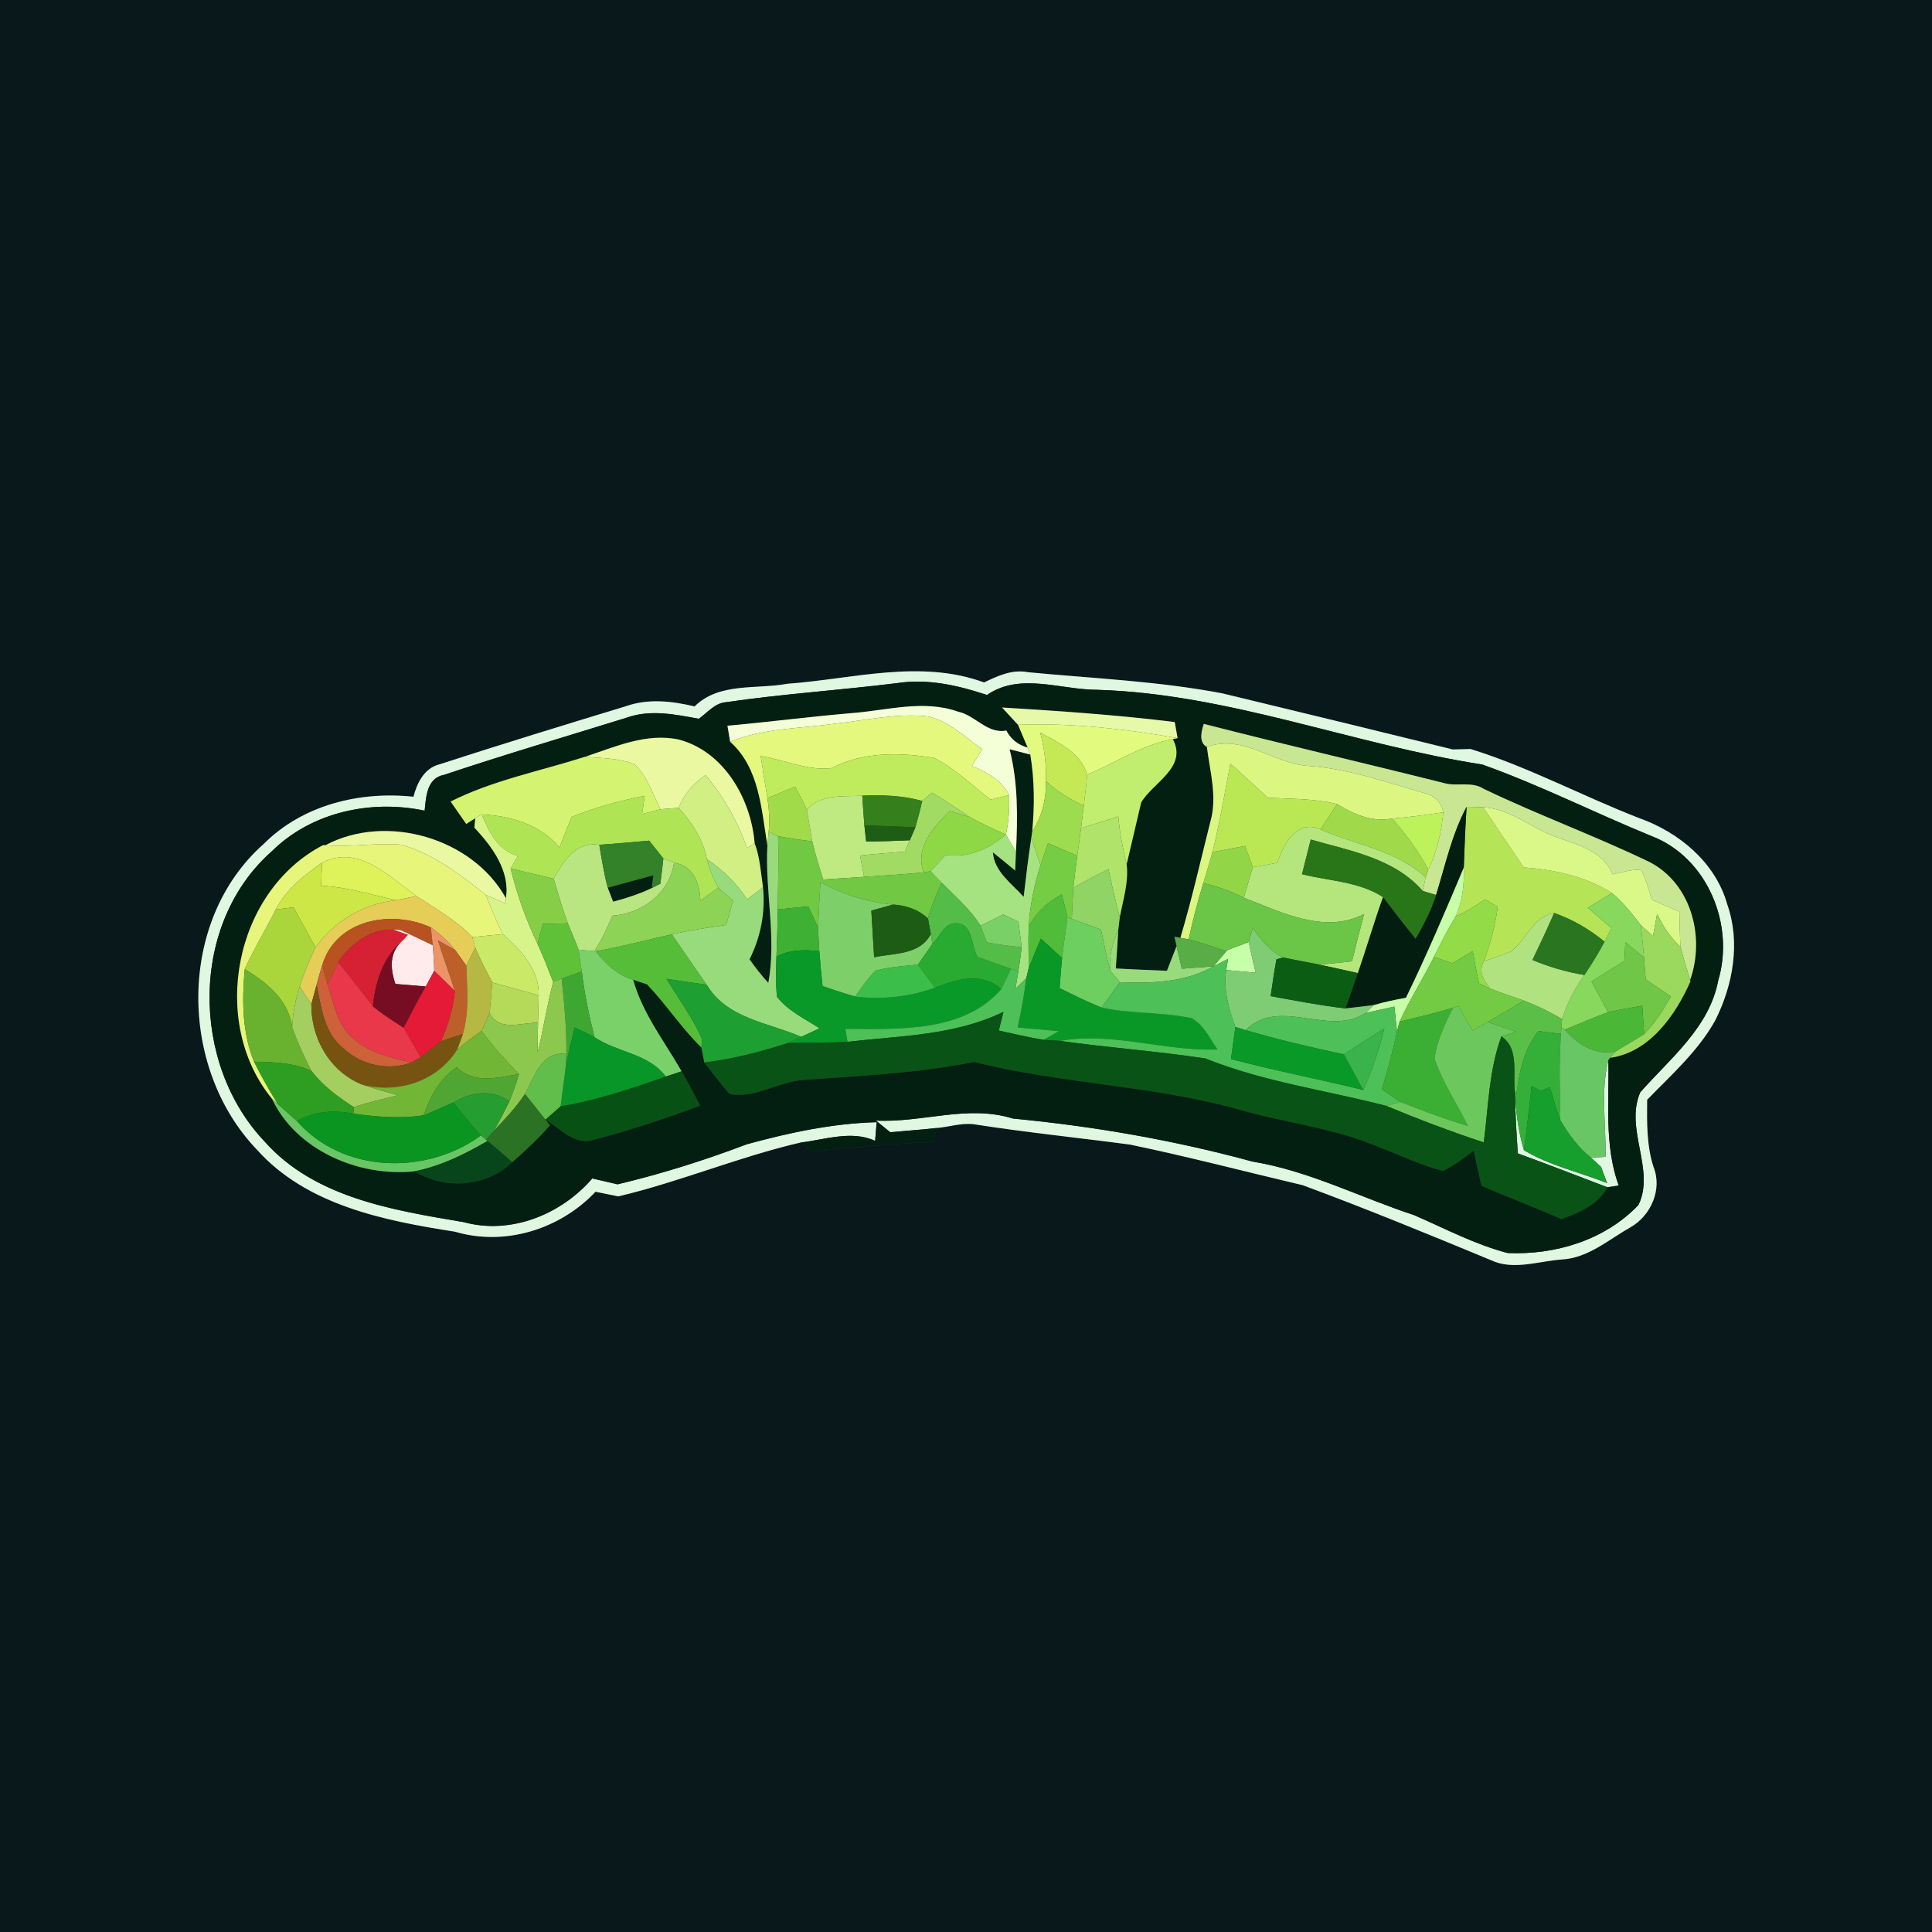 <?xml version="1.0" encoding="UTF-8" ?>
<!DOCTYPE svg PUBLIC "-//W3C//DTD SVG 1.1//EN" "http://www.w3.org/Graphics/SVG/1.1/DTD/svg11.dtd">
<svg width="250pt" height="250pt" viewBox="0 0 250 250" version="1.1" xmlns="http://www.w3.org/2000/svg">
<rect x="0" y="0" width="250" height="250" fill="#333333" stroke="none"/>
<g id="#09181bff">
<path fill="#09181b" opacity="1.00" d=" M 0.00 0.00 L 250.00 0.00 L 250.00 250.00 L 0.00 250.00 L 0.00 0.00 M 101.88 88.48 C 97.85 89.23 93.06 88.27 89.88 91.41 C 86.96 90.72 83.90 90.36 81.01 91.38 C 72.94 93.83 64.87 96.31 56.85 98.91 C 54.89 99.42 53.97 101.30 53.50 103.10 C 46.54 102.35 39.15 104.16 34.11 109.22 C 22.92 119.13 23.08 138.15 33.22 148.74 C 39.67 155.97 49.74 157.96 58.87 159.38 C 65.33 161.30 72.49 159.07 77.06 154.21 C 77.80 154.36 79.27 154.66 80.01 154.81 C 87.98 152.93 95.58 149.70 103.56 147.85 C 103.94 148.14 104.71 148.73 105.10 149.02 C 110.31 148.53 115.52 148.00 120.76 147.76 C 120.87 147.31 121.11 146.41 121.22 145.96 C 122.78 145.83 124.32 145.31 125.90 145.46 C 132.65 146.52 139.45 147.21 146.23 148.11 C 153.71 149.66 161.12 151.61 168.56 153.36 C 176.75 156.39 184.81 159.70 192.87 163.04 C 195.78 164.44 199.01 163.20 202.04 162.98 C 205.47 162.82 208.13 160.42 210.98 158.81 C 213.61 157.33 215.13 153.92 213.97 151.03 C 213.06 148.21 213.11 145.24 213.14 142.31 C 216.28 139.07 219.75 136.01 221.96 132.02 C 224.26 127.44 225.24 121.95 223.50 117.01 C 221.98 111.60 217.28 107.71 212.13 105.87 C 204.79 103.03 197.80 99.25 190.28 96.92 C 189.71 96.93 188.57 96.96 187.99 96.98 C 178.08 94.54 168.15 92.13 158.22 89.73 C 149.89 88.13 141.40 87.79 132.98 86.98 C 130.97 86.59 129.10 87.46 127.34 88.31 C 119.08 85.27 110.32 87.87 101.88 88.48 Z" />
</g>
<g id="#e0f8e2ff">
<path fill="#e0f8e2" opacity="1.00" d=" M 101.88 88.48 C 110.32 87.87 119.08 85.27 127.34 88.31 C 129.10 87.46 130.97 86.59 132.98 86.98 C 141.40 87.79 149.89 88.13 158.22 89.73 C 168.15 92.13 178.08 94.54 187.99 96.98 C 188.57 96.96 189.71 96.93 190.28 96.92 C 197.80 99.25 204.79 103.03 212.13 105.87 C 217.28 107.71 221.98 111.60 223.50 117.01 C 225.24 121.95 224.26 127.44 221.96 132.02 C 219.75 136.01 216.28 139.07 213.14 142.31 C 213.11 145.24 213.06 148.21 213.97 151.03 C 215.13 153.92 213.61 157.33 210.98 158.81 C 208.13 160.42 205.47 162.82 202.04 162.98 C 199.01 163.20 195.78 164.44 192.87 163.04 C 184.81 159.70 176.75 156.39 168.56 153.36 C 161.12 151.61 153.71 149.66 146.23 148.11 C 139.45 147.21 132.65 146.52 125.90 145.46 C 124.32 145.31 122.78 145.83 121.22 145.96 C 119.22 146.19 117.20 146.32 115.20 146.51 C 114.58 146.00 113.96 145.50 113.34 145.00 C 119.31 145.32 125.19 142.90 131.07 144.74 C 141.56 145.74 151.92 147.54 162.09 150.31 C 169.39 151.51 175.99 154.94 182.97 157.23 C 186.96 158.96 190.85 161.03 195.08 162.14 C 201.26 162.42 207.70 160.46 212.02 155.92 C 214.22 151.34 210.19 146.08 212.25 141.34 C 216.13 136.94 221.19 132.97 222.34 126.86 C 224.50 119.65 220.92 110.95 213.71 108.19 C 206.37 105.19 199.27 101.59 191.81 98.93 C 175.07 96.34 159.04 89.77 141.97 89.26 C 137.22 89.26 131.99 86.98 127.72 89.93 C 123.97 88.68 120.01 87.78 116.05 88.40 C 108.70 89.31 101.30 89.79 93.98 90.86 C 92.50 90.96 91.54 92.22 90.43 93.01 C 87.37 92.45 84.18 91.78 81.15 92.85 C 73.26 95.30 65.32 97.64 57.48 100.26 C 55.23 100.67 55.13 103.09 54.95 104.90 C 48.01 103.43 40.31 105.08 35.18 110.15 C 24.53 119.53 24.65 137.60 34.23 147.70 C 40.69 154.99 50.88 156.60 59.99 158.14 C 66.08 159.81 72.62 157.16 76.64 152.49 C 77.46 152.68 79.10 153.06 79.92 153.25 C 85.59 151.90 91.18 150.14 96.63 148.07 C 102.13 146.56 107.71 145.37 113.44 145.21 C 113.39 145.81 113.29 147.03 113.24 147.63 C 110.24 146.22 106.70 147.48 103.56 147.85 C 95.58 149.70 87.98 152.93 80.01 154.81 C 79.27 154.66 77.80 154.36 77.06 154.21 C 72.49 159.07 65.33 161.30 58.87 159.38 C 49.74 157.96 39.67 155.97 33.22 148.74 C 23.08 138.15 22.92 119.13 34.11 109.22 C 39.15 104.16 46.54 102.35 53.50 103.10 C 53.97 101.30 54.89 99.42 56.85 98.91 C 64.87 96.31 72.94 93.83 81.01 91.38 C 83.90 90.36 86.96 90.72 89.88 91.41 C 93.06 88.27 97.85 89.23 101.88 88.48 Z" />
<path fill="#e0f8e2" opacity="1.00" d=" M 207.76 149.70 C 207.84 145.53 207.09 141.27 208.12 137.17 C 208.24 142.60 207.57 148.19 209.46 153.41 C 209.10 153.46 208.37 153.57 208.00 153.63 C 204.14 152.17 200.29 150.66 196.41 149.25 C 196.23 146.66 196.07 144.06 196.05 141.46 L 196.11 142.45 C 196.24 144.61 196.58 146.76 197.20 148.84 C 200.52 150.83 204.38 151.67 207.96 153.09 L 207.18 151.00 C 206.85 150.69 206.19 150.09 205.86 149.79 C 206.34 149.77 207.29 149.72 207.76 149.70 Z" />
</g>
<g id="#031f11ff">
<path fill="#031f11" opacity="1.00" d=" M 93.98 90.86 C 101.30 89.79 108.70 89.31 116.05 88.40 C 120.01 87.78 123.97 88.68 127.72 89.93 C 131.99 86.98 137.22 89.26 141.97 89.26 C 159.04 89.77 175.07 96.34 191.81 98.93 C 199.27 101.59 206.37 105.19 213.71 108.19 C 220.92 110.95 224.50 119.65 222.34 126.86 C 221.19 132.97 216.13 136.94 212.25 141.34 C 210.19 146.08 214.22 151.34 212.02 155.92 C 207.70 160.46 201.26 162.42 195.08 162.14 C 190.85 161.03 186.96 158.96 182.97 157.23 C 175.99 154.94 169.39 151.51 162.09 150.31 C 151.92 147.54 141.56 145.74 131.07 144.74 C 125.19 142.90 119.31 145.32 113.34 145.00 C 113.96 145.50 114.58 146.00 115.20 146.51 C 117.20 146.32 119.22 146.19 121.22 145.96 C 121.11 146.41 120.87 147.31 120.76 147.76 C 115.52 148.00 110.31 148.53 105.10 149.02 C 104.71 148.73 103.94 148.14 103.56 147.85 C 106.70 147.48 110.24 146.22 113.24 147.63 C 113.29 147.03 113.39 145.81 113.44 145.21 C 107.71 145.37 102.13 146.56 96.63 148.07 C 91.18 150.14 85.59 151.90 79.92 153.25 C 79.10 153.06 77.46 152.68 76.64 152.49 C 72.62 157.16 66.08 159.81 59.99 158.14 C 50.88 156.60 40.69 154.99 34.23 147.70 C 24.65 137.60 24.53 119.53 35.18 110.15 C 40.31 105.08 48.01 103.43 54.95 104.90 C 55.13 103.09 55.23 100.67 57.48 100.26 C 65.32 97.64 73.26 95.30 81.15 92.85 C 84.18 91.78 87.37 92.45 90.43 93.01 C 91.54 92.22 92.50 90.96 93.98 90.86 M 110.17 92.28 C 104.82 92.73 99.48 93.43 94.13 93.91 C 94.22 94.43 94.39 95.47 94.48 95.99 C 98.28 99.36 98.52 104.74 99.30 109.41 C 98.97 115.33 100.51 121.27 99.42 127.19 C 98.54 126.22 97.73 125.20 96.99 124.13 C 98.44 121.24 99.06 118.04 98.73 114.81 C 98.45 112.90 98.34 110.93 97.65 109.11 C 97.18 103.39 93.72 97.29 87.89 95.71 C 83.67 94.78 79.62 96.63 75.70 97.93 C 69.90 99.78 63.75 100.97 58.31 103.72 C 58.82 104.45 59.83 105.90 60.33 106.62 L 61.50 105.88 C 61.47 106.18 61.41 106.79 61.38 107.10 C 63.66 109.50 66.04 112.74 65.46 116.22 C 61.15 108.43 49.98 105.18 42.11 109.37 L 41.81 109.36 C 30.30 115.32 27.07 132.25 35.18 142.16 C 38.32 148.87 46.45 152.32 53.62 151.57 C 57.55 153.97 62.93 153.65 66.28 150.39 C 68.00 148.89 69.67 147.34 71.16 145.62 L 70.58 144.89 C 72.46 145.97 74.27 148.18 76.66 147.53 C 81.37 146.32 86.01 144.77 90.58 143.08 C 89.83 141.57 89.04 140.09 88.20 138.63 C 85.98 134.74 83.16 131.17 81.93 126.78 C 82.38 126.93 83.28 127.23 83.73 127.38 C 86.21 129.99 88.18 133.03 90.76 135.55 C 90.85 136.03 91.04 137.00 91.13 137.49 C 92.24 138.84 93.24 140.29 94.44 141.57 C 97.74 142.18 100.74 139.94 104.00 139.74 C 111.37 139.20 118.79 138.88 126.05 137.41 C 137.31 140.26 149.08 140.43 160.29 143.56 C 166.29 145.31 172.61 145.94 178.39 148.42 C 181.16 149.46 183.85 150.80 186.73 151.51 C 188.17 150.85 189.41 149.82 190.70 148.91 C 191.03 150.42 191.36 151.93 191.69 153.43 C 195.12 154.93 198.63 156.24 202.05 157.75 C 204.35 156.90 206.76 155.93 208.00 153.63 C 208.37 153.57 209.10 153.46 209.46 153.41 C 207.57 148.19 208.24 142.60 208.12 137.17 L 208.34 136.88 C 213.45 136.19 216.81 131.37 218.75 126.98 L 218.70 126.81 C 220.66 121.30 218.88 114.38 213.48 111.56 C 206.43 108.16 199.06 105.47 192.00 102.08 C 190.41 101.05 188.53 101.82 186.82 101.32 C 176.48 98.72 166.10 96.32 155.77 93.67 C 155.23 95.21 155.36 96.21 156.17 96.66 C 156.57 99.87 157.55 103.16 156.61 106.37 C 155.35 111.37 154.22 116.41 152.74 121.35 L 151.97 121.21 C 152.04 121.52 152.18 122.12 152.25 122.42 C 151.94 123.22 151.31 124.82 151.00 125.62 C 148.79 125.54 146.59 125.43 144.38 125.32 C 144.51 123.64 144.61 121.97 144.71 120.29 C 144.76 119.89 144.85 119.08 144.90 118.68 C 145.33 116.43 146.07 114.14 145.79 111.83 C 146.43 109.16 147.04 106.49 147.67 103.83 C 149.25 101.20 153.67 99.30 151.77 95.65 L 152.38 95.51 L 152.01 93.43 C 144.59 92.52 137.11 92.00 129.66 91.55 C 130.18 92.11 131.21 93.23 131.73 93.79 C 132.05 94.53 132.67 96.00 132.98 96.74 C 131.73 96.39 130.81 95.66 130.22 94.53 C 127.77 95.01 126.22 92.57 123.98 92.09 C 119.48 90.49 114.75 91.94 110.17 92.28 Z" />
<path fill="#031f11" opacity="1.00" d=" M 130.64 96.95 C 131.53 97.18 132.43 97.41 133.32 97.64 C 133.87 100.92 133.88 104.27 133.57 107.57 C 133.54 107.77 133.49 108.16 133.46 108.36 C 133.06 110.91 132.76 113.48 132.46 116.05 C 130.92 114.32 128.66 112.81 128.48 110.29 C 129.45 111.06 130.40 111.86 131.36 112.65 L 131.47 110.23 C 131.69 105.79 131.75 101.29 130.64 96.95 Z" />
<path fill="#031f11" opacity="1.00" d=" M 78.64 114.87 C 80.60 114.33 82.57 113.79 84.54 113.27 L 84.35 114.91 C 82.75 115.68 81.05 116.22 79.34 116.68 C 79.17 116.23 78.81 115.32 78.64 114.87 Z" />
</g>
<g id="#f4ffd8ff">
<path fill="#f4ffd8" opacity="1.00" d=" M 110.17 92.28 C 114.75 91.94 119.48 90.49 123.98 92.09 C 126.22 92.57 127.77 95.01 130.22 94.53 C 130.81 95.66 131.73 96.39 132.98 96.74 C 133.07 96.96 133.24 97.42 133.32 97.64 C 132.43 97.41 131.53 97.18 130.64 96.95 C 131.75 101.29 131.69 105.79 131.47 110.23 C 131.02 109.49 130.58 108.74 130.16 107.99 C 130.53 106.32 130.63 104.60 130.59 102.89 C 129.58 100.96 127.72 99.89 125.77 99.14 C 126.14 98.36 126.72 97.71 127.09 96.93 C 124.88 95.37 122.82 93.34 120.11 92.71 C 116.06 92.24 112.05 93.22 108.04 93.64 C 103.50 94.30 98.78 94.20 94.48 95.99 C 94.39 95.47 94.22 94.43 94.13 93.91 C 99.48 93.43 104.82 92.73 110.17 92.28 Z" />
</g>
<g id="#e6f9a9ff">
<path fill="#e6f9a9" opacity="1.00" d=" M 129.66 91.55 C 137.11 92.00 144.59 92.52 152.01 93.43 L 152.38 95.51 C 145.57 94.33 138.66 93.52 131.73 93.79 C 131.21 93.23 130.18 92.11 129.66 91.55 Z" />
</g>
<g id="#e4f87dff">
<path fill="#e4f87d" opacity="1.00" d=" M 108.04 93.64 C 112.05 93.22 116.06 92.24 120.11 92.71 C 122.82 93.34 124.88 95.37 127.09 96.93 C 126.72 97.71 126.14 98.36 125.77 99.14 C 127.72 99.89 129.58 100.96 130.59 102.89 C 129.99 103.03 128.79 103.32 128.18 103.47 C 125.78 101.64 123.60 99.45 120.88 98.08 C 116.44 97.34 111.68 97.27 107.59 99.40 C 104.51 99.76 101.47 98.31 98.44 97.83 C 98.70 99.64 99.00 101.45 99.31 103.27 C 99.53 104.71 99.60 106.17 99.47 107.62 C 99.43 108.07 99.34 108.96 99.30 109.41 C 98.52 104.74 98.28 99.36 94.48 95.99 C 98.78 94.20 103.50 94.30 108.04 93.64 Z" />
</g>
<g id="#e2fb7fff">
<path fill="#e2fb7f" opacity="1.00" d=" M 131.73 93.79 C 138.66 93.52 145.57 94.33 152.38 95.51 L 151.77 95.65 C 147.76 96.35 144.38 98.73 140.68 100.23 C 139.81 97.33 136.99 96.14 134.60 94.78 C 135.13 96.83 135.43 98.94 135.33 101.06 C 135.41 103.38 134.85 105.63 133.57 107.57 C 133.88 104.27 133.87 100.92 133.32 97.64 C 133.24 97.42 133.07 96.96 132.98 96.74 C 132.67 96.00 132.05 94.53 131.73 93.79 Z" />
</g>
<g id="#c9e792ff">
<path fill="#c9e792" opacity="1.00" d=" M 155.77 93.67 C 166.10 96.32 176.48 98.72 186.82 101.32 C 188.53 101.82 190.41 101.05 192.00 102.08 C 199.06 105.47 206.43 108.16 213.48 111.56 C 218.88 114.38 220.66 121.30 218.70 126.81 C 218.26 125.37 217.83 123.94 217.45 122.50 C 217.37 120.98 217.34 119.47 217.31 117.96 C 216.11 117.46 214.93 116.94 213.74 116.43 C 213.35 115.13 213.00 113.80 212.37 112.59 C 211.11 112.44 209.88 112.90 208.67 113.14 C 207.03 109.30 202.61 109.18 199.37 107.44 C 196.98 106.21 194.69 104.62 191.92 104.45 C 191.39 104.44 190.32 104.42 189.78 104.40 C 187.87 107.98 187.02 111.97 185.83 115.81 C 185.40 115.68 184.53 115.42 184.10 115.29 C 184.19 114.85 184.39 113.97 184.48 113.53 L 184.83 112.52 C 185.94 110.19 186.53 107.67 186.76 105.11 C 186.53 103.85 185.62 102.91 184.37 102.65 C 179.43 101.23 174.51 99.47 169.34 99.11 C 164.78 98.86 160.86 94.92 156.17 96.66 C 155.36 96.21 155.23 95.21 155.77 93.67 Z" />
</g>
<g id="#c4e954ff">
<path fill="#c4e954" opacity="1.00" d=" M 134.60 94.78 C 136.99 96.14 139.81 97.33 140.68 100.23 C 140.57 101.58 140.40 102.92 140.24 104.27 C 138.46 103.42 136.77 102.41 135.33 101.06 C 135.43 98.94 135.13 96.83 134.60 94.78 Z" />
</g>
<g id="#eaf8a1ff">
<path fill="#eaf8a1" opacity="1.00" d=" M 75.70 97.93 C 79.62 96.63 83.67 94.78 87.89 95.71 C 93.72 97.29 97.18 103.39 97.65 109.11 C 97.40 109.26 96.91 109.58 96.66 109.73 C 95.46 106.28 93.64 103.10 91.30 100.31 C 89.72 101.34 88.51 102.76 87.82 104.54 C 87.03 104.60 86.25 104.64 85.46 104.72 C 84.45 102.75 83.77 100.48 82.13 98.92 C 80.11 98.07 77.85 98.13 75.70 97.93 Z" />
<path fill="#eaf8a1" opacity="1.00" d=" M 42.11 109.37 C 49.98 105.18 61.15 108.43 65.46 116.22 L 65.42 116.93 C 64.78 116.65 63.49 116.08 62.85 115.80 C 59.56 113.14 56.05 110.50 51.94 109.30 C 48.66 109.03 45.38 109.66 42.11 109.37 Z" />
</g>
<g id="#c2ee6fff">
<path fill="#c2ee6f" opacity="1.00" d=" M 140.68 100.23 C 144.38 98.73 147.76 96.35 151.77 95.65 C 153.67 99.30 149.25 101.20 147.67 103.83 C 147.04 106.49 146.43 109.16 145.79 111.83 C 145.28 109.79 144.90 107.73 144.70 105.64 C 143.10 106.17 141.50 106.67 139.89 107.15 C 139.98 106.43 140.15 104.99 140.24 104.27 C 140.40 102.92 140.57 101.58 140.68 100.23 Z" />
</g>
<g id="#dbf782ff">
<path fill="#dbf782" opacity="1.00" d=" M 156.17 96.66 C 160.86 94.92 164.78 98.86 169.34 99.11 C 174.51 99.47 179.43 101.23 184.37 102.65 C 185.62 102.91 186.53 103.85 186.76 105.11 C 184.56 105.44 182.36 105.75 180.14 105.91 C 177.52 106.43 175.19 105.36 173.02 104.05 C 170.10 103.32 167.06 103.39 164.07 103.23 C 162.46 101.75 160.85 100.27 159.22 98.81 C 158.46 102.63 157.84 106.48 156.89 110.26 C 156.52 111.60 156.11 112.93 155.71 114.27 C 154.97 116.67 154.34 119.10 153.81 121.56 C 153.54 121.51 153.01 121.40 152.74 121.35 C 154.22 116.41 155.35 111.37 156.61 106.37 C 157.55 103.16 156.57 99.87 156.17 96.66 Z" />
</g>
<g id="#d4f471ff">
<path fill="#d4f471" opacity="1.00" d=" M 58.31 103.72 C 63.75 100.97 69.90 99.78 75.70 97.93 C 77.85 98.13 80.11 98.07 82.13 98.92 C 83.77 100.48 84.45 102.75 85.46 104.72 C 84.87 104.88 83.68 105.19 83.09 105.34 C 83.18 104.75 83.35 103.57 83.43 102.98 C 80.19 103.59 77.02 104.49 73.96 105.71 C 73.44 107.03 72.91 108.34 72.39 109.66 C 69.91 106.69 66.06 105.56 62.33 105.39 L 62.29 105.39 C 62.10 105.51 61.70 105.76 61.50 105.88 L 60.33 106.62 C 59.83 105.90 58.82 104.45 58.31 103.72 Z" />
</g>
<g id="#bfec5dff">
<path fill="#bfec5d" opacity="1.00" d=" M 98.44 97.83 C 101.47 98.31 104.51 99.76 107.59 99.40 C 111.68 97.27 116.44 97.34 120.88 98.08 C 123.60 99.45 125.78 101.64 128.18 103.47 C 128.79 103.32 129.99 103.03 130.59 102.89 C 130.63 104.60 130.53 106.32 130.16 107.99 C 128.58 107.31 127.04 106.56 125.52 105.75 C 123.91 104.65 122.28 103.57 120.61 102.57 C 120.18 102.92 119.76 103.28 119.34 103.64 C 116.81 102.94 114.18 102.84 111.58 102.96 C 109.12 103.11 106.22 102.70 104.41 104.77 C 103.94 103.76 103.40 102.78 102.88 101.80 C 101.69 102.28 100.50 102.77 99.31 103.27 C 99.00 101.45 98.70 99.64 98.44 97.83 Z" />
</g>
<g id="#bae855ff">
<path fill="#bae855" opacity="1.00" d=" M 159.22 98.81 C 160.85 100.27 162.46 101.75 164.07 103.23 C 167.06 103.39 170.10 103.32 173.02 104.05 C 172.31 105.15 171.59 106.24 170.87 107.34 C 167.84 105.93 166.07 109.24 165.27 111.65 C 164.22 111.84 163.17 112.03 162.12 112.22 C 161.87 111.53 161.36 110.15 161.11 109.47 C 159.70 109.72 158.29 109.99 156.89 110.26 C 157.84 106.48 158.46 102.63 159.22 98.81 Z" />
</g>
<g id="#d2ef84ff">
<path fill="#d2ef84" opacity="1.00" d=" M 87.82 104.54 C 88.51 102.76 89.72 101.34 91.30 100.31 C 93.64 103.10 95.46 106.28 96.66 109.73 C 96.91 109.58 97.40 109.26 97.65 109.11 C 98.34 110.93 98.45 112.90 98.73 114.81 C 98.05 115.33 97.37 115.86 96.68 116.38 C 95.32 114.29 93.52 112.55 91.46 111.16 C 90.99 108.60 89.54 106.44 87.82 104.54 Z" />
</g>
<g id="#9ddc4eff">
<path fill="#9ddc4e" opacity="1.00" d=" M 135.33 101.06 C 136.77 102.41 138.46 103.42 140.24 104.27 C 140.15 104.99 139.98 106.43 139.89 107.15 C 139.72 108.35 139.56 109.55 139.40 110.75 C 138.13 110.19 136.87 109.66 135.61 109.12 C 135.37 109.83 134.88 111.25 134.64 111.96 C 134.23 110.76 133.83 109.56 133.46 108.36 C 133.49 108.16 133.54 107.77 133.57 107.57 C 134.85 105.63 135.41 103.38 135.33 101.06 Z" />
</g>
<g id="#a1db49ff">
<path fill="#a1db49" opacity="1.00" d=" M 99.31 103.27 C 100.50 102.77 101.69 102.28 102.88 101.80 C 103.40 102.78 103.94 103.76 104.41 104.77 C 104.63 106.14 104.86 107.51 105.10 108.88 C 103.62 108.69 102.14 108.49 100.68 108.20 L 99.47 107.62 C 99.60 106.17 99.53 104.71 99.31 103.27 Z" />
</g>
<g id="#bfe981ff">
<path fill="#bfe981" opacity="1.00" d=" M 104.41 104.77 C 106.22 102.70 109.12 103.11 111.58 102.96 C 111.66 104.24 111.75 105.52 111.85 106.79 C 111.91 107.32 112.03 108.36 112.08 108.89 C 113.97 108.88 115.85 108.81 117.73 108.73 C 117.58 109.10 117.26 109.83 117.10 110.20 C 115.17 110.36 113.23 110.50 111.29 110.70 C 111.42 111.39 111.68 112.77 111.82 113.46 C 110.05 113.57 108.28 113.69 106.52 113.81 C 106.00 112.17 105.49 110.54 105.10 108.88 C 104.86 107.51 104.63 106.14 104.41 104.77 Z" />
</g>
<g id="#a2db64ff">
<path fill="#a2db64" opacity="1.00" d=" M 119.34 103.64 C 119.76 103.28 120.18 102.92 120.61 102.57 C 122.28 103.57 123.91 104.65 125.52 105.75 C 124.87 105.54 123.55 105.13 122.90 104.93 C 120.78 107.11 118.37 109.57 119.51 112.88 C 116.95 113.15 114.38 113.29 111.82 113.46 C 111.68 112.77 111.42 111.39 111.29 110.70 C 113.23 110.50 115.17 110.36 117.10 110.20 C 117.26 109.83 117.58 109.10 117.73 108.73 C 117.92 108.31 118.28 107.47 118.46 107.04 C 118.78 105.92 119.07 104.78 119.34 103.64 Z" />
</g>
<g id="#afe555ff">
<path fill="#afe555" opacity="1.00" d=" M 73.96 105.71 C 77.02 104.49 80.19 103.59 83.43 102.98 C 83.35 103.57 83.18 104.75 83.09 105.34 C 83.68 105.19 84.87 104.88 85.46 104.72 C 86.25 104.64 87.03 104.60 87.82 104.54 C 89.54 106.44 90.99 108.60 91.46 111.16 C 91.83 112.44 92.28 113.69 92.93 114.85 C 92.16 115.42 91.40 115.99 90.63 116.56 C 90.53 114.25 89.78 112.07 87.22 111.63 C 86.88 111.49 86.18 111.22 85.84 111.09 C 85.22 110.32 84.61 109.55 84.00 108.78 C 81.85 108.98 79.70 109.16 77.55 109.32 C 74.52 108.84 72.93 111.43 71.64 113.70 C 69.78 113.27 67.93 112.82 66.07 112.38 C 66.31 111.97 66.77 111.17 67.00 110.77 C 64.43 110.04 63.28 107.67 62.33 105.39 C 66.06 105.56 69.91 106.69 72.39 109.66 C 72.91 108.34 73.44 107.03 73.96 105.71 Z" />
</g>
<g id="#357f1cff">
<path fill="#357f1c" opacity="1.00" d=" M 111.58 102.96 C 114.18 102.84 116.81 102.94 119.34 103.64 C 119.07 104.78 118.78 105.92 118.46 107.04 C 116.26 106.98 114.05 106.88 111.85 106.79 C 111.75 105.52 111.66 104.24 111.58 102.96 Z" />
</g>
<g id="#a0da4aff">
<path fill="#a0da4a" opacity="1.00" d=" M 173.02 104.05 C 175.19 105.36 177.52 106.43 180.14 105.91 C 181.93 107.94 183.55 110.12 184.83 112.52 L 184.48 113.53 C 180.70 110.04 175.44 109.33 170.87 107.34 C 171.59 106.24 172.31 105.15 173.02 104.05 Z" />
</g>
<g id="#b5e557ff">
<path fill="#b5e557" opacity="1.00" d=" M 189.78 104.40 C 190.32 104.42 191.39 104.44 191.92 104.45 C 193.65 107.06 195.41 109.65 197.17 112.24 C 201.16 112.54 205.15 113.39 208.59 115.55 C 207.54 116.19 206.50 116.83 205.46 117.47 C 206.48 118.35 207.50 119.23 208.52 120.11 C 208.22 120.69 207.92 121.28 207.63 121.86 C 205.69 120.25 203.49 118.98 201.11 118.14 C 198.33 118.55 197.52 121.66 195.48 123.15 C 194.35 123.59 193.21 124.00 192.05 124.36 C 192.84 122.08 193.50 119.74 193.80 117.34 C 193.39 117.10 192.57 116.62 192.16 116.38 C 190.94 117.23 189.67 117.99 188.33 118.62 C 189.27 116.63 189.48 114.44 189.41 112.27 C 189.51 109.64 189.60 107.02 189.78 104.40 Z" />
</g>
<g id="#d7f48bff">
<path fill="#d7f48b" opacity="1.00" d=" M 61.50 105.88 C 61.70 105.76 62.10 105.51 62.29 105.39 L 62.33 105.39 C 63.28 107.67 64.43 110.04 67.00 110.77 C 66.77 111.17 66.31 111.97 66.07 112.38 C 66.90 115.73 68.05 119.00 69.55 122.12 C 70.28 123.74 70.94 125.40 71.58 127.06 C 70.78 130.09 70.31 133.19 69.57 136.23 C 69.57 134.93 69.58 133.63 69.62 132.34 C 69.64 131.45 69.69 129.69 69.71 128.80 C 69.81 125.43 67.38 122.99 65.07 120.88 C 64.22 119.23 63.57 117.50 62.85 115.80 C 63.49 116.08 64.78 116.65 65.42 116.93 L 65.46 116.22 C 66.04 112.74 63.66 109.50 61.38 107.10 C 61.41 106.79 61.47 106.18 61.50 105.88 Z" />
</g>
<g id="#8fd845ff">
<path fill="#8fd845" opacity="1.00" d=" M 119.51 112.88 C 118.37 109.57 120.78 107.11 122.90 104.93 C 123.55 105.13 124.87 105.54 125.52 105.75 C 127.04 106.56 128.58 107.31 130.16 107.99 C 127.94 109.87 125.32 111.06 122.37 110.63 C 121.72 111.34 121.07 112.04 120.42 112.74 L 119.51 112.88 Z" />
</g>
<g id="#afe36aff">
<path fill="#afe36a" opacity="1.00" d=" M 139.89 107.15 C 141.50 106.67 143.10 106.17 144.70 105.64 C 144.90 107.73 145.28 109.79 145.79 111.83 C 146.07 114.14 145.33 116.43 144.90 118.68 C 144.36 116.62 143.86 114.55 143.44 112.47 C 141.91 113.23 140.39 114.03 138.89 114.86 C 139.04 113.48 139.20 112.11 139.40 110.75 C 139.56 109.55 139.72 108.35 139.89 107.15 Z" />
</g>
<g id="#bdf25aff">
<path fill="#bdf25a" opacity="1.00" d=" M 180.14 105.91 C 182.36 105.75 184.56 105.44 186.76 105.11 C 186.53 107.67 185.94 110.19 184.83 112.52 C 183.55 110.12 181.93 107.94 180.14 105.91 Z" />
</g>
<g id="#031e11ff">
<path fill="#031e11" opacity="1.00" d=" M 185.83 115.81 C 187.02 111.97 187.87 107.98 189.78 104.40 C 189.60 107.02 189.51 109.64 189.41 112.27 C 187.03 117.93 184.62 123.58 181.93 129.11 C 180.51 129.36 179.10 129.66 177.72 130.07 C 176.81 130.18 175.00 130.38 174.10 130.49 C 174.63 128.97 175.17 127.45 175.70 125.92 C 176.83 122.66 177.79 119.33 178.96 116.08 C 180.35 117.89 181.74 119.71 183.18 121.48 C 184.22 119.67 185.20 117.81 185.83 115.81 Z" />
</g>
<g id="#daf888ff">
<path fill="#daf888" opacity="1.00" d=" M 191.92 104.45 C 194.69 104.62 196.98 106.21 199.37 107.44 C 202.61 109.18 207.03 109.30 208.67 113.14 C 209.88 112.90 211.11 112.44 212.37 112.59 C 213.00 113.80 213.35 115.13 213.74 116.43 C 214.93 116.94 216.11 117.46 217.31 117.96 C 217.34 119.47 217.37 120.98 217.45 122.50 C 216.12 121.32 215.18 119.82 214.43 118.24 C 214.26 119.20 214.08 120.17 213.90 121.13 C 213.51 120.78 212.72 120.08 212.33 119.72 C 211.19 118.24 210.02 116.77 208.59 115.55 C 205.15 113.39 201.16 112.54 197.17 112.24 C 195.41 109.65 193.65 107.06 191.92 104.45 Z" />
</g>
<g id="#b5e67eff">
<path fill="#b5e67e" opacity="1.00" d=" M 165.27 111.65 C 166.07 109.24 167.84 105.93 170.87 107.34 C 175.44 109.33 180.70 110.04 184.48 113.53 C 184.39 113.97 184.19 114.85 184.10 115.29 C 180.41 111.06 174.73 110.11 169.61 108.64 C 169.25 110.14 168.84 111.62 168.48 113.12 C 171.98 114.00 175.86 114.07 178.96 116.08 C 177.79 119.33 176.83 122.66 175.70 125.92 C 174.03 125.54 172.36 125.17 170.68 124.81 C 172.11 124.72 173.53 124.54 174.95 124.39 C 175.45 122.34 175.97 120.30 176.52 118.27 C 171.47 120.92 165.77 118.04 160.95 116.16 C 161.34 114.84 161.72 113.53 162.12 112.22 C 163.17 112.03 164.22 111.84 165.27 111.65 Z" />
</g>
<g id="#1e5d14ff">
<path fill="#1e5d14" opacity="1.00" d=" M 111.85 106.79 C 114.05 106.88 116.26 106.98 118.46 107.04 C 118.28 107.47 117.92 108.31 117.73 108.73 C 115.85 108.81 113.97 108.88 112.08 108.89 C 112.03 108.36 111.91 107.32 111.85 106.79 Z" />
</g>
<g id="#98db7dff">
<path fill="#98db7d" opacity="1.00" d=" M 99.47 107.62 L 100.68 108.20 C 100.78 111.36 100.67 114.52 100.65 117.68 C 100.62 119.71 100.55 121.75 100.47 123.79 C 100.43 125.52 100.36 127.26 100.54 128.98 C 101.97 130.82 104.14 131.82 106.05 133.06 C 105.46 133.34 104.27 133.89 103.68 134.17 C 99.39 132.29 94.08 131.84 91.44 127.42 C 89.91 125.26 88.44 123.06 86.93 120.90 C 89.25 120.38 91.60 120.03 93.96 119.69 C 94.26 118.64 94.56 117.59 94.86 116.54 C 94.38 116.12 93.41 115.27 92.93 114.85 C 92.28 113.69 91.83 112.44 91.46 111.16 C 93.52 112.55 95.32 114.29 96.68 116.38 C 97.37 115.86 98.05 115.33 98.73 114.81 C 99.06 118.04 98.44 121.24 96.99 124.13 C 97.73 125.20 98.54 126.22 99.42 127.19 C 100.51 121.27 98.97 115.33 99.30 109.41 C 99.34 108.96 99.43 108.07 99.47 107.62 Z" />
<path fill="#98db7d" opacity="1.00" d=" M 143.67 125.61 C 143.46 123.75 144.00 121.98 144.71 120.29 C 144.61 121.97 144.51 123.64 144.38 125.32 C 146.59 125.43 148.79 125.54 151.00 125.62 C 151.31 124.82 151.94 123.22 152.25 122.42 C 152.42 123.16 152.76 124.62 152.93 125.35 C 154.30 125.25 155.67 125.15 157.04 125.04 C 153.36 127.14 149.03 127.26 144.91 127.10 C 144.60 126.72 143.98 125.98 143.67 125.61 Z" />
</g>
<g id="#71c843ff">
<path fill="#71c843" opacity="1.00" d=" M 100.68 108.20 C 102.14 108.49 103.62 108.69 105.10 108.88 C 105.49 110.54 106.00 112.17 106.52 113.81 C 108.28 113.69 110.05 113.57 111.82 113.46 C 114.38 113.29 116.95 113.15 119.51 112.88 L 120.42 112.74 C 120.78 113.11 121.50 113.86 121.86 114.23 C 121.16 115.73 120.50 117.26 120.08 118.86 C 118.84 117.69 117.24 117.15 115.56 117.05 C 112.25 116.76 109.07 115.74 106.16 114.15 C 106.06 116.11 105.93 118.08 105.85 120.05 C 105.45 119.12 105.03 118.20 104.60 117.29 C 103.28 117.42 101.96 117.54 100.65 117.68 C 100.67 114.52 100.78 111.36 100.68 108.20 Z" />
</g>
<g id="#a5e280ff">
<path fill="#a5e280" opacity="1.00" d=" M 122.37 110.63 C 125.32 111.06 127.94 109.87 130.16 107.99 C 130.58 108.74 131.02 109.49 131.47 110.23 L 131.36 112.65 C 130.40 111.86 129.45 111.06 128.48 110.29 C 128.66 112.81 130.92 114.32 132.46 116.05 C 132.76 113.48 133.06 110.91 133.46 108.36 C 133.83 109.56 134.23 110.76 134.64 111.96 C 133.82 114.56 133.26 117.24 133.11 119.96 C 133.04 121.73 133.12 123.50 133.11 125.27 C 133.03 125.59 132.89 126.24 132.81 126.56 C 132.46 126.91 131.76 127.60 131.40 127.95 C 131.49 127.39 131.68 126.27 131.77 125.70 C 131.94 124.66 132.08 123.61 132.20 122.56 C 132.09 121.74 131.88 120.09 131.78 119.26 C 131.28 119.03 130.29 118.56 129.80 118.33 C 128.82 118.82 127.85 119.30 126.88 119.79 C 125.55 117.65 123.61 116.01 121.86 114.23 C 121.50 113.86 120.78 113.11 120.42 112.74 C 121.07 112.04 121.72 111.34 122.37 110.63 Z" />
</g>
<g id="#e7f57aff">
<path fill="#e7f57a" opacity="1.00" d=" M 35.18 142.16 C 27.07 132.25 30.30 115.32 41.81 109.36 L 42.11 109.37 C 45.38 109.66 48.66 109.03 51.94 109.30 C 56.05 110.50 59.56 113.14 62.85 115.80 C 63.57 117.50 64.22 119.23 65.07 120.88 C 63.76 121.01 62.44 121.14 61.12 121.26 C 59.04 119.07 56.38 117.60 53.89 115.95 C 50.32 113.44 46.45 109.23 41.68 111.63 C 39.33 113.25 37.02 115.10 35.68 117.69 C 34.39 120.28 32.86 122.77 31.67 125.41 C 31.30 129.43 31.33 133.59 32.87 137.38 C 33.80 139.25 34.83 141.06 35.93 142.84 L 35.18 142.16 Z" />
</g>
<g id="#b9e680ff">
<path fill="#b9e680" opacity="1.00" d=" M 71.64 113.70 C 72.93 111.43 74.52 108.84 77.55 109.32 C 77.86 111.18 78.15 113.04 78.64 114.87 C 78.81 115.32 79.17 116.23 79.34 116.68 C 81.05 116.22 82.75 115.68 84.35 114.91 C 84.62 114.78 85.17 114.50 85.44 114.36 C 85.59 113.27 85.72 112.18 85.84 111.09 C 86.18 111.22 86.88 111.49 87.22 111.63 C 86.62 115.62 83.11 118.21 79.24 118.49 C 78.57 120.07 77.88 121.66 76.89 123.08 C 76.39 123.03 75.38 122.94 74.87 122.89 C 74.44 121.74 73.94 120.62 73.48 119.48 C 72.77 117.59 72.22 115.64 71.64 113.70 Z" />
</g>
<g id="#338128ff">
<path fill="#338128" opacity="1.00" d=" M 77.55 109.32 C 79.70 109.16 81.85 108.98 84.00 108.78 C 84.61 109.55 85.22 110.32 85.84 111.09 C 85.72 112.18 85.59 113.27 85.44 114.36 C 85.17 114.50 84.62 114.78 84.35 114.91 L 84.54 113.27 C 82.57 113.79 80.60 114.33 78.64 114.87 C 78.15 113.04 77.86 111.18 77.55 109.32 Z" />
</g>
<g id="#74cd43ff">
<path fill="#74cd43" opacity="1.00" d=" M 135.61 109.12 C 136.87 109.66 138.13 110.19 139.40 110.75 C 139.20 112.11 139.04 113.48 138.89 114.86 C 138.81 116.21 138.74 117.56 138.69 118.92 L 138.13 118.67 C 137.94 117.94 137.57 116.47 137.39 115.74 C 135.58 116.72 134.03 118.10 133.11 119.96 C 133.26 117.24 133.82 114.56 134.64 111.96 C 134.88 111.25 135.37 109.83 135.61 109.12 Z" />
</g>
<g id="#92d648ff">
<path fill="#92d648" opacity="1.00" d=" M 156.89 110.26 C 158.29 109.99 159.70 109.72 161.11 109.47 C 161.36 110.15 161.87 111.53 162.12 112.22 C 161.72 113.53 161.34 114.84 160.95 116.16 C 159.28 115.32 157.52 114.70 155.71 114.27 C 156.11 112.93 156.52 111.60 156.89 110.26 Z" />
</g>
<g id="#287618ff">
<path fill="#287618" opacity="1.00" d=" M 168.48 113.12 C 168.84 111.62 169.25 110.14 169.61 108.64 C 174.73 110.11 180.41 111.06 184.10 115.29 C 184.53 115.42 185.40 115.68 185.83 115.81 C 185.20 117.81 184.22 119.67 183.18 121.48 C 181.74 119.71 180.35 117.89 178.96 116.08 C 175.86 114.07 171.98 114.00 168.48 113.12 Z" />
</g>
<g id="#ddf359ff">
<path fill="#ddf359" opacity="1.00" d=" M 41.68 111.63 C 46.45 109.23 50.32 113.44 53.89 115.95 C 53.23 116.09 51.91 116.35 51.25 116.49 C 48.03 115.76 44.86 114.76 41.54 114.62 C 41.58 113.62 41.63 112.62 41.68 111.63 Z" />
</g>
<g id="#cde746ff">
<path fill="#cde746" opacity="1.00" d=" M 35.68 117.69 C 37.02 115.10 39.33 113.25 41.68 111.63 C 41.63 112.62 41.58 113.62 41.54 114.62 C 44.86 114.76 48.03 115.76 51.25 116.49 C 47.04 116.94 43.31 119.16 40.83 122.57 C 39.87 120.86 38.92 119.14 37.99 117.41 C 37.22 117.50 36.45 117.59 35.68 117.69 Z" />
</g>
<g id="#8cd356ff">
<path fill="#8cd356" opacity="1.00" d=" M 87.22 111.63 C 89.78 112.07 90.53 114.25 90.63 116.56 C 91.40 115.99 92.16 115.42 92.93 114.85 C 93.41 115.27 94.38 116.12 94.86 116.54 C 94.56 117.59 94.26 118.64 93.96 119.69 C 91.60 120.03 89.25 120.38 86.93 120.90 C 83.65 121.65 80.39 122.51 77.08 123.10 L 76.89 123.08 C 77.88 121.66 78.57 120.07 79.24 118.49 C 83.11 118.21 86.62 115.62 87.22 111.63 Z" />
</g>
<g id="#8fd464ff">
<path fill="#8fd464" opacity="1.00" d=" M 138.89 114.86 C 140.39 114.03 141.91 113.23 143.44 112.47 C 143.86 114.55 144.36 116.62 144.90 118.68 C 144.85 119.08 144.76 119.89 144.71 120.29 C 144.00 121.98 143.46 123.75 143.67 125.61 C 143.20 123.85 142.85 122.06 142.46 120.28 C 141.20 119.84 139.93 119.39 138.69 118.92 C 138.74 117.56 138.81 116.21 138.89 114.86 Z" />
</g>
<g id="#86ce46ff">
<path fill="#86ce46" opacity="1.00" d=" M 66.07 112.38 C 67.93 112.82 69.78 113.27 71.64 113.70 C 72.22 115.64 72.77 117.59 73.48 119.48 C 72.41 119.51 71.33 119.53 70.25 119.55 C 70.08 120.19 69.72 121.47 69.55 122.12 C 68.05 119.00 66.90 115.73 66.07 112.38 Z" />
</g>
<g id="#c6ffa7ff">
<path fill="#c6ffa7" opacity="1.00" d=" M 181.93 129.11 C 184.62 123.58 187.03 117.93 189.41 112.27 C 189.48 114.44 189.27 116.63 188.33 118.62 C 187.32 120.30 186.43 122.06 185.56 123.81 C 184.16 126.65 182.43 129.31 181.11 132.20 L 180.77 133.47 C 180.69 132.66 180.51 131.05 180.43 130.25 C 179.50 130.45 177.65 130.87 176.72 131.07 L 177.72 130.07 C 179.10 129.66 180.51 129.36 181.93 129.11 Z" />
<path fill="#c6ffa7" opacity="1.00" d=" M 158.89 122.91 C 159.78 122.57 160.68 122.23 161.59 121.90 C 161.85 123.23 162.17 124.55 162.49 125.87 C 161.22 125.75 159.94 125.63 158.67 125.52 L 158.91 124.08 C 158.44 124.32 157.51 124.80 157.04 125.04 C 157.45 124.55 158.27 123.58 158.68 123.09 L 158.89 122.91 Z" />
</g>
<g id="#7dd069ff">
<path fill="#7dd069" opacity="1.00" d=" M 106.16 114.15 C 109.07 115.74 112.25 116.76 115.56 117.05 C 114.86 117.25 113.46 117.64 112.75 117.83 C 112.87 119.84 112.99 121.85 113.11 123.87 C 115.71 123.31 119.01 123.60 120.45 120.87 C 120.50 121.19 120.60 121.82 120.65 122.14 C 120.04 123.04 119.41 123.93 118.78 124.82 C 116.96 125.01 115.11 125.12 113.33 125.59 C 112.28 126.57 111.50 127.81 110.65 128.96 C 109.23 128.55 107.84 128.07 106.44 127.60 C 106.28 126.09 106.13 124.58 106.02 123.07 C 105.98 122.31 105.89 120.80 105.85 120.05 C 105.93 118.08 106.06 116.11 106.16 114.15 Z" />
</g>
<g id="#6bc547ff">
<path fill="#6bc547" opacity="1.00" d=" M 155.71 114.27 C 157.52 114.70 159.28 115.32 160.95 116.16 C 165.77 118.04 171.47 120.92 176.52 118.27 C 175.97 120.30 175.45 122.34 174.95 124.39 C 173.53 124.54 172.11 124.72 170.68 124.81 C 169.12 124.53 167.57 124.20 166.02 123.90 C 164.34 123.05 163.13 121.63 162.11 120.09 C 161.98 120.54 161.72 121.45 161.59 121.90 C 160.68 122.23 159.78 122.57 158.89 122.91 L 158.68 123.09 C 157.07 122.53 155.46 121.97 153.81 121.56 C 154.34 119.10 154.97 116.67 155.71 114.27 Z" />
</g>
<g id="#53bd47ff">
<path fill="#53bd47" opacity="1.00" d=" M 120.08 118.86 C 120.50 117.26 121.16 115.73 121.86 114.23 C 123.61 116.01 125.55 117.65 126.88 119.79 C 127.08 120.33 127.50 121.40 127.70 121.93 C 129.18 122.25 130.69 122.42 132.20 122.56 C 132.08 123.61 131.94 124.66 131.77 125.70 L 130.80 125.37 C 129.36 124.86 127.93 124.36 126.50 123.84 C 125.64 122.39 125.91 119.49 123.69 119.47 C 122.17 119.42 121.61 121.27 120.65 122.14 C 120.60 121.82 120.50 121.19 120.45 120.87 C 120.36 120.37 120.17 119.36 120.08 118.86 Z" />
</g>
<g id="#e5cd57ff">
<path fill="#e5cd57" opacity="1.00" d=" M 53.89 115.95 C 56.38 117.60 59.04 119.07 61.12 121.26 C 61.22 121.60 61.40 122.29 61.50 122.63 C 61.21 123.21 60.63 124.37 60.34 124.95 C 59.99 124.45 59.28 123.46 58.92 122.97 C 58.02 121.82 56.93 120.85 55.75 120.01 C 50.68 117.68 43.46 118.95 41.70 124.90 C 41.43 125.73 41.19 126.58 40.97 127.43 C 40.80 128.05 40.46 129.31 40.29 129.94 C 39.91 129.37 39.16 128.23 38.78 127.66 C 39.33 125.91 40.04 124.22 40.83 122.57 C 43.31 119.16 47.04 116.94 51.25 116.49 C 51.91 116.35 53.23 116.09 53.89 115.95 Z" />
</g>
<g id="#50bc3aff">
<path fill="#50bc3a" opacity="1.00" d=" M 133.11 119.96 C 134.03 118.10 135.58 116.72 137.39 115.74 C 137.57 116.47 137.94 117.94 138.13 118.67 C 137.92 120.44 137.63 122.19 137.43 123.96 C 136.51 123.13 135.60 122.30 134.69 121.47 C 134.15 122.73 133.61 123.99 133.11 125.27 C 133.12 123.50 133.04 121.73 133.11 119.96 Z" />
</g>
<g id="#93dc47ff">
<path fill="#93dc47" opacity="1.00" d=" M 188.33 118.62 C 189.67 117.99 190.94 117.23 192.16 116.38 C 192.57 116.62 193.39 117.10 193.80 117.34 C 193.50 119.74 192.84 122.08 192.05 124.36 C 191.22 125.67 191.99 126.84 192.80 127.91 C 192.45 127.75 191.74 127.43 191.39 127.27 C 191.07 125.88 190.83 124.47 190.57 123.07 C 189.68 123.60 188.79 124.12 187.91 124.65 C 187.32 124.44 186.15 124.02 185.56 123.81 C 186.43 122.06 187.32 120.30 188.33 118.62 Z" />
</g>
<g id="#87d85dff">
<path fill="#87d85d" opacity="1.00" d=" M 205.46 117.47 C 206.50 116.83 207.54 116.19 208.59 115.55 C 210.02 116.77 211.19 118.24 212.33 119.72 C 212.48 121.11 212.61 122.50 212.73 123.89 C 211.92 123.23 211.12 122.57 210.32 121.91 C 210.28 122.72 210.24 123.53 210.20 124.34 C 208.77 125.22 207.35 126.11 205.94 127.00 C 206.65 128.33 207.37 129.65 208.09 130.98 C 206.19 131.66 204.35 132.49 202.48 133.24 L 202.04 132.98 L 202.13 131.88 C 202.78 129.83 203.76 127.91 205.02 126.16 C 205.95 124.77 206.83 123.34 207.63 121.86 C 207.92 121.28 208.22 120.69 208.52 120.11 C 207.50 119.23 206.48 118.35 205.46 117.47 Z" />
</g>
<g id="#aad63bff">
<path fill="#aad63b" opacity="1.00" d=" M 35.68 117.69 C 36.45 117.59 37.22 117.50 37.99 117.41 C 38.92 119.14 39.87 120.86 40.83 122.57 C 40.04 124.22 39.33 125.91 38.78 127.66 C 38.22 129.35 37.89 131.12 37.81 132.91 C 37.30 129.34 34.55 127.16 31.67 125.41 C 32.86 122.77 34.39 120.28 35.68 117.69 Z" />
</g>
<g id="#3eb135ff">
<path fill="#3eb135" opacity="1.00" d=" M 100.65 117.68 C 101.96 117.54 103.28 117.42 104.60 117.29 C 105.03 118.20 105.45 119.12 105.85 120.05 C 105.89 120.80 105.98 122.31 106.02 123.07 C 104.13 122.88 102.19 122.85 100.47 123.79 C 100.55 121.75 100.62 119.71 100.65 117.68 Z" />
</g>
<g id="#1c5c15ff">
<path fill="#1c5c15" opacity="1.00" d=" M 112.75 117.83 C 113.46 117.64 114.86 117.25 115.56 117.05 C 117.24 117.15 118.84 117.69 120.08 118.86 C 120.17 119.36 120.36 120.37 120.45 120.87 C 119.01 123.60 115.71 123.31 113.11 123.87 C 112.99 121.85 112.87 119.84 112.75 117.83 Z" />
</g>
<g id="#79d064ff">
<path fill="#79d064" opacity="1.00" d=" M 126.88 119.79 C 127.85 119.30 128.82 118.82 129.80 118.33 C 130.29 118.56 131.28 119.03 131.78 119.26 C 131.88 120.09 132.09 121.74 132.20 122.56 C 130.69 122.42 129.18 122.25 127.70 121.93 C 127.50 121.40 127.08 120.33 126.88 119.79 Z" />
</g>
<g id="#b0e27fff">
<path fill="#b0e27f" opacity="1.00" d=" M 195.48 123.15 C 197.52 121.66 198.33 118.55 201.11 118.14 C 200.22 120.19 199.27 122.21 198.30 124.22 C 200.46 125.12 202.71 125.78 205.02 126.16 C 203.76 127.91 202.78 129.83 202.13 131.88 C 200.56 130.94 198.90 130.14 197.20 129.48 C 195.73 128.95 194.24 128.49 192.80 127.91 C 191.99 126.84 191.22 125.67 192.05 124.36 C 193.21 124.00 194.35 123.59 195.48 123.15 Z" />
</g>
<g id="#2a751fff">
<path fill="#2a751f" opacity="1.00" d=" M 201.11 118.14 C 203.49 118.98 205.69 120.25 207.63 121.86 C 206.83 123.34 205.95 124.77 205.02 126.16 C 202.71 125.78 200.46 125.12 198.30 124.22 C 199.27 122.21 200.22 120.19 201.11 118.14 Z" />
</g>
<g id="#9bd85eff">
<path fill="#9bd85e" opacity="1.00" d=" M 213.90 121.13 C 214.08 120.17 214.26 119.20 214.43 118.24 C 215.18 119.82 216.12 121.32 217.45 122.50 C 217.83 123.94 218.26 125.37 218.70 126.81 L 218.75 126.98 C 216.81 131.37 213.45 136.19 208.34 136.88 L 209.01 136.08 C 210.26 135.32 211.52 134.59 212.75 133.81 C 214.17 132.39 215.20 130.67 216.22 128.96 C 215.13 128.22 214.04 127.46 212.95 126.72 C 212.88 125.77 212.80 124.83 212.73 123.89 C 212.61 122.50 212.48 121.11 212.33 119.72 C 212.72 120.08 213.51 120.78 213.90 121.13 Z" />
</g>
<g id="#b85220ff">
<path fill="#b85220" opacity="1.00" d=" M 41.70 124.90 C 43.46 118.95 50.68 117.68 55.75 120.01 C 55.81 120.59 55.94 121.75 56.00 122.33 C 54.59 121.66 53.20 120.96 51.77 120.34 L 50.90 120.29 C 47.93 120.17 45.34 122.17 43.74 124.52 C 43.40 125.22 42.71 126.63 42.36 127.34 C 42.20 126.73 41.87 125.51 41.70 124.90 Z" />
</g>
<g id="#5fc138ff">
<path fill="#5fc138" opacity="1.00" d=" M 70.25 119.55 C 71.33 119.53 72.41 119.51 73.48 119.48 C 73.94 120.62 74.44 121.74 74.87 122.89 C 74.98 123.59 75.18 125.01 75.28 125.71 C 74.63 125.94 73.33 126.40 72.68 126.63 L 71.58 127.06 C 70.94 125.40 70.28 123.74 69.55 122.12 C 69.72 121.47 70.08 120.19 70.25 119.55 Z" />
</g>
<g id="#29aa31ff">
<path fill="#29aa31" opacity="1.00" d=" M 120.65 122.14 C 121.61 121.27 122.17 119.42 123.69 119.47 C 125.91 119.49 125.64 122.39 126.50 123.84 C 127.93 124.36 129.36 124.86 130.80 125.37 C 130.40 126.24 129.98 127.12 129.56 127.99 C 126.98 125.72 123.82 126.72 120.99 127.81 C 120.25 126.81 119.51 125.81 118.78 124.82 C 119.41 123.93 120.04 123.04 120.65 122.14 Z" />
</g>
<g id="#6dcf5fff">
<path fill="#6dcf5f" opacity="1.00" d=" M 138.13 118.67 L 138.69 118.92 C 139.93 119.39 141.20 119.84 142.46 120.28 C 142.85 122.06 143.20 123.85 143.67 125.61 C 143.98 125.98 144.60 126.72 144.91 127.10 C 144.12 128.19 143.33 129.29 142.54 130.38 C 140.68 129.64 138.90 128.75 137.11 127.86 C 137.20 126.56 137.31 125.26 137.43 123.96 C 137.63 122.19 137.92 120.44 138.13 118.67 Z" />
</g>
<g id="#d62033ff">
<path fill="#d62033" opacity="1.00" d=" M 43.74 124.52 C 45.34 122.17 47.93 120.17 50.90 120.29 C 51.37 120.46 52.32 120.79 52.80 120.96 L 52.20 121.62 C 49.58 123.76 48.57 126.99 48.25 130.24 C 46.78 128.31 45.31 126.37 43.74 124.52 Z" />
</g>
<g id="#ffebebff">
<path fill="#ffebeb" opacity="1.00" d=" M 50.90 120.29 L 51.77 120.34 C 53.20 120.96 54.59 121.66 56.00 122.33 C 56.10 123.42 56.16 124.52 56.19 125.62 C 55.92 126.13 55.36 127.14 55.09 127.65 C 53.78 127.54 52.47 127.43 51.16 127.32 C 50.46 125.23 50.36 123.14 52.20 121.62 L 52.80 120.96 C 52.32 120.79 51.37 120.46 50.90 120.29 Z" />
</g>
<g id="#ec9368ff">
<path fill="#ec9368" opacity="1.00" d=" M 55.75 120.01 C 56.93 120.85 58.02 121.82 58.92 122.97 C 58.36 122.64 57.24 122.00 56.68 121.68 C 57.35 123.88 58.18 126.04 58.86 128.24 C 57.97 127.36 57.08 126.49 56.19 125.62 C 56.16 124.52 56.10 123.42 56.00 122.33 C 55.94 121.75 55.81 120.59 55.75 120.01 Z" />
</g>
<g id="#7ecd74ff">
<path fill="#7ecd74" opacity="1.00" d=" M 162.11 120.09 C 163.13 121.63 164.34 123.05 166.02 123.90 L 165.17 124.14 C 164.88 125.72 164.65 127.31 164.42 128.90 C 167.64 129.49 170.85 130.11 174.10 130.49 C 175.00 130.38 176.81 130.18 177.72 130.07 L 176.72 131.07 C 171.90 134.23 165.55 128.92 161.18 133.30 C 160.85 133.20 160.19 132.99 159.86 132.89 C 158.97 130.55 158.30 128.03 158.67 125.52 C 159.94 125.63 161.22 125.75 162.49 125.87 C 162.17 124.55 161.85 123.23 161.59 121.90 C 161.72 121.45 161.98 120.54 162.11 120.09 Z" />
</g>
<g id="#caea67ff">
<path fill="#caea67" opacity="1.00" d=" M 61.12 121.26 C 62.44 121.14 63.76 121.01 65.07 120.88 C 67.38 122.99 69.81 125.43 69.71 128.80 C 67.71 128.24 65.71 127.67 63.70 127.13 C 62.92 125.65 62.14 124.17 61.50 122.63 C 61.40 122.29 61.22 121.60 61.12 121.26 Z" />
</g>
<g id="#56bd38ff">
<path fill="#56bd38" opacity="1.00" d=" M 77.08 123.10 C 80.39 122.51 83.65 121.65 86.93 120.90 C 88.44 123.06 89.91 125.26 91.44 127.42 C 89.70 127.19 87.97 126.93 86.24 126.66 C 87.81 129.23 89.61 131.69 90.85 134.45 L 90.76 135.55 C 88.18 133.03 86.21 129.99 83.73 127.38 C 83.28 127.23 82.38 126.93 81.93 126.78 C 79.88 126.20 78.37 124.73 77.08 123.10 Z" />
</g>
<g id="#099826ff">
<path fill="#099826" opacity="1.00" d=" M 133.11 125.27 C 133.61 123.99 134.15 122.73 134.69 121.47 C 135.60 122.30 136.51 123.13 137.43 123.96 C 137.31 125.26 137.20 126.56 137.11 127.86 C 138.90 128.75 140.68 129.64 142.54 130.38 C 146.39 131.23 150.39 130.93 154.23 131.77 C 155.78 132.66 156.54 134.39 157.54 135.80 C 150.70 136.05 143.94 133.49 137.16 134.69 C 136.63 134.66 135.58 134.59 135.05 134.56 C 135.70 134.18 136.36 133.81 137.02 133.43 C 135.24 133.26 133.46 133.10 131.69 132.95 C 132.17 130.83 132.52 128.70 132.81 126.56 C 132.89 126.24 133.03 125.59 133.11 125.27 Z" />
</g>
<g id="#59ad47ff">
<path fill="#59ad47" opacity="1.00" d=" M 151.97 121.21 L 152.74 121.35 C 153.01 121.40 153.54 121.51 153.81 121.56 C 155.46 121.97 157.07 122.53 158.68 123.09 C 158.27 123.58 157.45 124.55 157.04 125.04 C 155.67 125.15 154.30 125.25 152.93 125.35 C 152.76 124.62 152.42 123.16 152.25 122.42 C 152.18 122.12 152.04 121.52 151.97 121.21 Z" />
</g>
<g id="#770d22ff">
<path fill="#770d22" opacity="1.00" d=" M 48.25 130.24 C 48.57 126.99 49.58 123.76 52.20 121.62 C 50.36 123.14 50.46 125.23 51.16 127.32 C 52.47 127.43 53.78 127.54 55.09 127.65 C 54.10 129.42 53.15 131.21 52.23 133.01 C 50.88 132.13 49.50 131.27 48.25 130.24 Z" />
</g>
<g id="#bd5f29ff">
<path fill="#bd5f29" opacity="1.00" d=" M 56.68 121.68 C 57.24 122.00 58.36 122.64 58.92 122.97 C 59.28 123.46 59.99 124.45 60.34 124.95 C 60.44 127.90 60.74 130.92 59.89 133.80 C 59.18 134.03 57.77 134.49 57.06 134.72 C 58.02 132.67 58.62 130.48 58.86 128.24 C 58.18 126.04 57.35 123.88 56.68 121.68 Z" />
</g>
<g id="#099928ff">
<path fill="#099928" opacity="1.00" d=" M 100.47 123.79 C 102.19 122.85 104.13 122.88 106.02 123.07 C 106.13 124.58 106.28 126.09 106.44 127.60 C 107.84 128.07 109.23 128.55 110.65 128.96 C 114.13 129.38 117.68 129.01 120.99 127.81 C 123.82 126.72 126.98 125.72 129.56 127.99 C 124.65 133.66 116.20 133.14 109.39 133.13 C 109.46 133.55 109.60 134.39 109.67 134.81 C 107.10 134.97 104.52 134.89 101.95 134.97 C 102.38 134.77 103.25 134.37 103.68 134.17 C 104.27 133.89 105.46 133.34 106.05 133.06 C 104.14 131.82 101.97 130.82 100.54 128.98 C 100.36 127.26 100.43 125.52 100.47 123.79 Z" />
</g>
<g id="#70c646ff">
<path fill="#70c646" opacity="1.00" d=" M 210.32 121.91 C 211.12 122.57 211.92 123.23 212.73 123.89 C 212.80 124.83 212.88 125.77 212.95 126.72 C 214.04 127.46 215.13 128.22 216.22 128.96 C 215.20 130.67 214.17 132.39 212.75 133.81 C 212.67 132.58 212.59 131.36 212.51 130.14 C 211.03 130.40 209.55 130.64 208.09 130.98 C 207.37 129.65 206.65 128.33 205.94 127.00 C 207.35 126.11 208.77 125.22 210.20 124.34 C 210.24 123.53 210.28 122.72 210.32 121.91 Z" />
</g>
<g id="#b5b842ff">
<path fill="#b5b842" opacity="1.00" d=" M 61.50 122.63 C 62.14 124.17 62.92 125.65 63.70 127.13 C 63.60 128.45 63.48 129.78 63.36 131.10 C 63.02 131.87 62.68 132.64 62.31 133.40 C 61.23 134.18 60.15 134.96 59.14 135.84 C 59.33 135.33 59.70 134.31 59.89 133.80 C 60.74 130.92 60.44 127.90 60.34 124.95 C 60.63 124.37 61.21 123.21 61.50 122.63 Z" />
</g>
<g id="#7ad16aff">
<path fill="#7ad16a" opacity="1.00" d=" M 74.87 122.89 C 75.38 122.94 76.39 123.03 76.89 123.08 L 77.08 123.10 C 78.37 124.73 79.88 126.20 81.93 126.78 C 83.16 131.17 85.98 134.74 88.20 138.63 C 87.69 138.80 86.66 139.14 86.14 139.31 C 83.92 136.29 79.86 136.22 76.93 134.21 C 76.22 131.41 75.63 128.58 75.28 125.71 C 75.18 125.01 74.98 123.59 74.87 122.89 Z" />
</g>
<g id="#73ca43ff">
<path fill="#73ca43" opacity="1.00" d=" M 187.91 124.65 C 188.79 124.12 189.68 123.60 190.57 123.07 C 190.83 124.47 191.07 125.88 191.39 127.27 C 191.74 127.43 192.45 127.75 192.80 127.91 C 194.24 128.49 195.73 128.95 197.20 129.48 C 195.64 130.41 194.09 131.35 192.51 132.25 C 191.86 132.62 191.20 132.99 190.54 133.36 C 189.93 132.29 189.30 131.23 188.70 130.16 L 188.01 130.42 C 185.73 131.10 183.42 131.62 181.11 132.20 C 182.43 129.31 184.16 126.65 185.56 123.81 C 186.15 124.02 187.32 124.44 187.91 124.65 Z" />
</g>
<g id="#0c5d14ff">
<path fill="#0c5d14" opacity="1.00" d=" M 165.17 124.14 L 166.02 123.90 C 167.57 124.20 169.12 124.53 170.68 124.81 C 172.36 125.17 174.03 125.54 175.70 125.92 C 175.17 127.45 174.63 128.97 174.10 130.49 C 170.85 130.11 167.64 129.49 164.42 128.90 C 164.65 127.31 164.88 125.72 165.17 124.14 Z" />
</g>
<g id="#cd613aff">
<path fill="#cd613a" opacity="1.00" d=" M 40.97 127.43 C 41.19 126.58 41.43 125.73 41.70 124.90 C 41.87 125.51 42.20 126.73 42.36 127.34 C 43.16 129.77 43.62 132.57 45.65 134.33 C 47.72 136.25 50.58 136.84 53.23 137.49 C 50.22 138.60 46.79 137.84 44.45 135.67 C 41.92 133.71 41.58 130.33 40.97 127.43 Z" />
</g>
<g id="#e93849ff">
<path fill="#e93849" opacity="1.00" d=" M 42.36 127.34 C 42.71 126.63 43.40 125.22 43.74 124.52 C 45.31 126.37 46.78 128.31 48.25 130.24 C 49.50 131.27 50.88 132.13 52.23 133.01 C 52.98 134.27 53.70 135.53 54.43 136.80 C 54.13 136.97 53.53 137.32 53.23 137.49 C 50.58 136.84 47.72 136.25 45.65 134.33 C 43.62 132.57 43.16 129.77 42.36 127.34 Z" />
</g>
<g id="#3cbe4bff">
<path fill="#3cbe4b" opacity="1.00" d=" M 113.33 125.59 C 115.11 125.12 116.96 125.01 118.78 124.82 C 119.51 125.81 120.25 126.81 120.99 127.81 C 117.68 129.01 114.13 129.38 110.65 128.96 C 111.50 127.81 112.28 126.57 113.33 125.59 Z" />
</g>
<g id="#4dc057ff">
<path fill="#4dc057" opacity="1.00" d=" M 130.80 125.37 L 131.77 125.70 C 131.68 126.27 131.49 127.39 131.40 127.95 C 131.76 127.60 132.46 126.91 132.81 126.56 C 132.52 128.70 132.17 130.83 131.69 132.95 C 133.46 133.10 135.24 133.26 137.02 133.43 C 136.36 133.81 135.70 134.18 135.05 134.56 C 133.09 134.24 131.17 133.78 129.24 133.35 C 129.44 132.54 129.65 131.73 129.85 130.93 C 123.54 134.01 116.50 134.02 109.67 134.81 C 109.60 134.39 109.46 133.55 109.39 133.13 C 116.20 133.14 124.65 133.66 129.56 127.99 C 129.98 127.12 130.40 126.24 130.80 125.37 Z" />
<path fill="#4dc057" opacity="1.00" d=" M 157.04 125.04 C 157.51 124.80 158.44 124.32 158.91 124.08 L 158.67 125.52 C 158.30 128.03 158.97 130.55 159.86 132.89 C 159.67 134.27 159.48 135.66 159.29 137.04 C 164.96 138.53 170.71 139.65 176.41 141.04 C 177.56 138.47 178.46 135.80 179.14 133.07 C 177.38 134.17 175.64 135.30 173.91 136.44 C 169.64 135.53 165.38 134.53 161.18 133.30 C 165.55 128.92 171.90 134.23 176.72 131.07 C 177.65 130.87 179.50 130.45 180.43 130.25 C 180.51 131.05 180.69 132.66 180.77 133.47 C 180.26 136.00 179.55 138.48 178.81 140.95 C 179.40 141.36 180.60 142.18 181.19 142.59 C 180.74 142.72 179.83 142.97 179.38 143.10 C 171.57 141.08 163.50 139.99 155.98 136.97 C 149.74 136.02 143.42 135.57 137.16 134.69 C 143.94 133.49 150.70 136.05 157.54 135.80 C 156.54 134.39 155.78 132.66 154.23 131.77 C 150.39 130.93 146.39 131.23 142.54 130.38 C 143.33 129.29 144.12 128.19 144.91 127.10 C 149.03 127.26 153.36 127.14 157.04 125.04 Z" />
</g>
<g id="#68b22fff">
<path fill="#68b22f" opacity="1.00" d=" M 31.67 125.41 C 34.55 127.16 37.30 129.34 37.81 132.91 C 38.50 134.87 39.37 136.76 40.32 138.60 C 38.00 137.49 35.39 137.45 32.87 137.38 C 31.33 133.59 31.30 129.43 31.67 125.41 Z" />
</g>
<g id="#e51a36ff">
<path fill="#e51a36" opacity="1.00" d=" M 56.19 125.62 C 57.08 126.49 57.97 127.36 58.86 128.24 C 58.62 130.48 58.02 132.67 57.06 134.72 C 56.19 135.42 55.31 136.11 54.43 136.80 C 53.70 135.53 52.98 134.27 52.23 133.01 C 53.15 131.21 54.10 129.42 55.09 127.65 C 55.36 127.14 55.92 126.13 56.19 125.62 Z" />
</g>
<g id="#3ea731ff">
<path fill="#3ea731" opacity="1.00" d=" M 72.68 126.63 C 73.33 126.40 74.63 125.94 75.28 125.71 C 75.63 128.58 76.22 131.41 76.93 134.21 C 76.08 133.77 75.23 133.36 74.36 132.96 C 73.96 134.65 73.53 136.35 73.20 138.06 L 73.29 136.40 C 73.34 133.13 73.01 129.88 72.68 126.63 Z" />
</g>
<g id="#1d9f31ff">
<path fill="#1d9f31" opacity="1.00" d=" M 86.24 126.66 C 87.97 126.93 89.70 127.19 91.44 127.42 C 94.08 131.84 99.39 132.29 103.68 134.17 C 103.25 134.37 102.38 134.77 101.95 134.97 C 98.42 136.12 94.82 137.04 91.13 137.49 C 91.04 137.00 90.85 136.03 90.76 135.55 L 90.85 134.45 C 89.61 131.69 87.81 129.23 86.24 126.66 Z" />
</g>
<g id="#b5d958ff">
<path fill="#b5d958" opacity="1.00" d=" M 63.70 127.13 C 65.71 127.67 67.71 128.24 69.71 128.80 C 69.69 129.69 69.64 131.45 69.62 132.34 C 67.53 132.30 64.59 133.56 63.36 131.10 C 63.48 129.78 63.60 128.45 63.70 127.13 Z" />
</g>
<g id="#8bc84dff">
<path fill="#8bc84d" opacity="1.00" d=" M 71.58 127.06 L 72.68 126.63 C 73.01 129.88 73.34 133.13 73.29 136.40 C 70.03 135.94 69.19 139.34 67.93 141.57 C 66.78 143.31 65.33 144.81 63.92 146.33 C 64.61 145.08 65.28 143.81 65.91 142.53 C 66.39 141.37 66.80 140.19 67.15 138.99 C 65.44 137.22 63.77 135.40 62.31 133.40 C 62.68 132.64 63.02 131.87 63.36 131.10 C 64.59 133.56 67.53 132.30 69.62 132.34 C 69.58 133.63 69.57 134.93 69.57 136.23 C 70.31 133.19 70.78 130.09 71.58 127.06 Z" />
</g>
<g id="#a4ce5fff">
<path fill="#a4ce5f" opacity="1.00" d=" M 37.81 132.91 C 37.89 131.12 38.22 129.35 38.78 127.66 C 39.16 128.23 39.91 129.37 40.29 129.94 C 40.25 134.39 42.69 138.69 46.93 140.37 C 48.44 140.88 49.99 141.29 51.53 141.73 C 49.60 142.18 47.67 142.64 45.79 143.27 C 43.76 141.97 41.80 140.53 40.32 138.60 C 39.37 136.76 38.50 134.87 37.81 132.91 Z" />
</g>
<g id="#775312ff">
<path fill="#775312" opacity="1.00" d=" M 40.29 129.94 C 40.46 129.31 40.80 128.05 40.97 127.43 C 41.58 130.33 41.92 133.71 44.45 135.67 C 46.79 137.84 50.22 138.60 53.23 137.49 C 53.53 137.32 54.13 136.97 54.43 136.80 C 55.31 136.11 56.19 135.42 57.06 134.72 C 57.77 134.49 59.18 134.03 59.89 133.80 C 59.70 134.31 59.33 135.33 59.14 135.84 C 56.55 139.93 51.54 141.52 46.93 140.37 C 42.69 138.69 40.25 134.39 40.29 129.94 Z" />
</g>
<g id="#3baf33ff">
<path fill="#3baf33" opacity="1.00" d=" M 181.11 132.20 C 183.42 131.62 185.73 131.10 188.01 130.42 C 186.96 132.49 185.96 134.65 185.62 136.97 C 186.66 140.07 188.53 142.79 189.95 145.71 C 186.99 144.80 184.08 143.73 181.19 142.59 C 180.60 142.18 179.40 141.36 178.81 140.95 C 179.55 138.48 180.26 136.00 180.77 133.47 L 181.11 132.20 Z" />
</g>
<g id="#6cc85dff">
<path fill="#6cc85d" opacity="1.00" d=" M 188.01 130.42 L 188.70 130.16 C 189.30 131.23 189.93 132.29 190.54 133.36 C 191.20 132.99 191.86 132.62 192.51 132.25 C 193.73 132.67 194.95 133.10 196.17 133.52 C 195.70 133.67 194.75 133.96 194.28 134.11 C 192.66 138.51 192.60 143.23 192.00 147.83 C 187.73 146.42 183.53 144.83 179.38 143.10 C 179.83 142.97 180.74 142.72 181.19 142.59 C 184.08 143.73 186.99 144.80 189.95 145.71 C 188.53 142.79 186.66 140.07 185.62 136.97 C 185.96 134.65 186.96 132.49 188.01 130.42 Z" />
</g>
<g id="#5bbf47ff">
<path fill="#5bbf47" opacity="1.00" d=" M 192.51 132.25 C 194.09 131.35 195.64 130.41 197.20 129.48 C 198.90 130.14 200.56 130.94 202.13 131.88 L 202.04 132.98 L 201.98 133.79 C 201.01 133.67 200.05 133.54 199.08 133.42 C 196.98 135.97 196.52 139.28 196.11 142.45 L 196.05 141.46 C 195.68 139.01 196.68 135.72 194.28 134.11 C 194.75 133.96 195.70 133.67 196.17 133.52 C 194.95 133.10 193.73 132.67 192.51 132.25 Z" />
</g>
<g id="#4ab836ff">
<path fill="#4ab836" opacity="1.00" d=" M 208.09 130.98 C 209.55 130.64 211.03 130.40 212.51 130.14 C 212.59 131.36 212.67 132.58 212.75 133.81 C 211.52 134.59 210.26 135.32 209.01 136.08 C 206.33 136.57 204.17 135.16 202.48 133.24 C 204.35 132.49 206.19 131.66 208.09 130.98 Z" />
</g>
<g id="#095316ff">
<path fill="#095316" opacity="1.00" d=" M 109.67 134.81 C 116.50 134.02 123.54 134.01 129.85 130.93 C 129.65 131.73 129.44 132.54 129.24 133.35 C 131.17 133.78 133.09 134.24 135.05 134.56 C 135.58 134.59 136.63 134.66 137.16 134.69 C 143.42 135.57 149.74 136.02 155.98 136.97 C 163.50 139.99 171.57 141.08 179.38 143.10 C 183.53 144.83 187.73 146.42 192.00 147.83 C 192.60 143.23 192.66 138.51 194.28 134.11 C 196.68 135.72 195.68 139.01 196.05 141.46 C 196.07 144.06 196.23 146.66 196.41 149.25 C 200.29 150.66 204.14 152.17 208.00 153.63 C 206.76 155.93 204.35 156.90 202.05 157.75 C 198.63 156.24 195.12 154.93 191.69 153.43 C 191.36 151.93 191.03 150.42 190.70 148.91 C 189.41 149.82 188.17 150.85 186.73 151.51 C 183.85 150.80 181.16 149.46 178.39 148.42 C 172.61 145.94 166.29 145.31 160.29 143.56 C 149.08 140.43 137.31 140.26 126.05 137.41 C 118.79 138.88 111.37 139.20 104.00 139.74 C 100.74 139.94 97.74 142.18 94.44 141.57 C 93.24 140.29 92.24 138.84 91.13 137.49 C 94.82 137.04 98.42 136.12 101.95 134.97 C 104.52 134.89 107.10 134.97 109.67 134.81 Z" />
</g>
<g id="#099628ff">
<path fill="#099628" opacity="1.00" d=" M 74.36 132.96 C 75.23 133.36 76.08 133.77 76.93 134.21 C 79.86 136.22 83.92 136.29 86.14 139.31 C 81.69 140.88 77.20 142.38 72.54 143.17 C 72.75 141.47 72.98 139.77 73.20 138.06 C 73.53 136.35 73.96 134.65 74.36 132.96 Z" />
</g>
<g id="#099927ff">
<path fill="#099927" opacity="1.00" d=" M 159.86 132.89 C 160.19 132.99 160.85 133.20 161.18 133.30 C 165.38 134.53 169.64 135.53 173.91 136.44 C 174.74 137.98 175.56 139.51 176.41 141.04 C 170.71 139.65 164.96 138.53 159.29 137.04 C 159.48 135.66 159.67 134.27 159.86 132.89 Z" />
</g>
<g id="#3ab34aff">
<path fill="#3ab34a" opacity="1.00" d=" M 173.91 136.44 C 175.64 135.30 177.38 134.17 179.14 133.07 C 178.46 135.80 177.56 138.47 176.41 141.04 C 175.56 139.51 174.74 137.98 173.91 136.44 Z" />
</g>
<g id="#34b038ff">
<path fill="#34b038" opacity="1.00" d=" M 199.08 133.42 C 200.05 133.54 201.01 133.67 201.98 133.79 C 201.73 137.52 201.83 141.25 201.91 144.98 C 201.40 143.56 200.98 142.11 200.55 140.67 C 200.15 140.82 199.77 140.98 199.38 141.14 C 199.08 140.99 198.48 140.69 198.18 140.54 C 197.90 143.31 197.54 146.07 197.20 148.84 C 196.58 146.76 196.24 144.61 196.11 142.45 C 196.52 139.28 196.98 135.97 199.08 133.42 Z" />
</g>
<g id="#69c664ff">
<path fill="#69c664" opacity="1.00" d=" M 202.04 132.98 L 202.48 133.24 C 204.17 135.16 206.33 136.57 209.01 136.08 L 208.34 136.88 L 208.12 137.17 C 207.09 141.27 207.84 145.53 207.76 149.70 C 207.29 149.72 206.34 149.77 205.86 149.79 C 204.20 148.50 202.99 146.76 201.91 144.98 C 201.83 141.25 201.73 137.52 201.98 133.79 L 202.04 132.98 Z" />
<path fill="#69c664" opacity="1.00" d=" M 35.18 142.16 L 35.93 142.84 C 36.75 143.59 37.59 144.32 38.42 145.06 C 44.40 151.86 55.14 152.10 62.24 146.92 L 62.91 147.49 L 63.09 147.64 C 60.13 149.37 57.01 150.91 53.62 151.57 C 46.45 152.32 38.32 148.87 35.18 142.16 Z" />
</g>
<g id="#72b635ff">
<path fill="#72b635" opacity="1.00" d=" M 59.14 135.84 C 60.15 134.96 61.23 134.18 62.31 133.40 C 63.77 135.40 65.44 137.22 67.15 138.99 C 64.44 139.42 61.35 140.35 59.13 138.09 C 56.90 139.54 55.68 141.88 54.81 144.32 C 51.79 144.79 48.73 144.52 45.72 144.11 L 45.79 143.27 C 47.67 142.64 49.60 142.18 51.53 141.73 C 49.99 141.29 48.44 140.88 46.93 140.37 C 51.54 141.52 56.55 139.93 59.14 135.84 Z" />
</g>
<g id="#62be4bff">
<path fill="#62be4b" opacity="1.00" d=" M 67.93 141.57 C 69.19 139.34 70.03 135.94 73.29 136.40 L 73.20 138.06 C 72.98 139.77 72.75 141.47 72.54 143.17 C 71.88 143.74 71.23 144.31 70.58 144.89 C 69.70 143.78 68.82 142.67 67.93 141.57 Z" />
</g>
<g id="#2d9e21ff">
<path fill="#2d9e21" opacity="1.00" d=" M 32.87 137.38 C 35.39 137.45 38.00 137.49 40.32 138.60 C 41.80 140.53 43.76 141.97 45.79 143.27 L 45.72 144.11 C 43.22 143.61 40.67 143.79 38.42 145.06 C 37.59 144.32 36.75 143.59 35.93 142.84 C 34.83 141.06 33.80 139.25 32.87 137.38 Z" />
</g>
<g id="#4fa633ff">
<path fill="#4fa633" opacity="1.00" d=" M 54.81 144.32 C 55.68 141.88 56.90 139.54 59.13 138.09 C 61.35 140.35 64.44 139.42 67.15 138.99 C 66.80 140.19 66.39 141.37 65.91 142.53 C 63.66 140.90 60.92 141.29 58.66 142.66 C 57.39 143.24 56.11 143.81 54.81 144.32 Z" />
</g>
<g id="#085114ff">
<path fill="#085114" opacity="1.00" d=" M 86.14 139.31 C 86.66 139.14 87.69 138.80 88.20 138.63 C 89.04 140.09 89.83 141.57 90.58 143.08 C 86.01 144.77 81.37 146.32 76.66 147.53 C 74.27 148.18 72.46 145.97 70.58 144.89 C 71.23 144.31 71.88 143.74 72.54 143.17 C 77.20 142.38 81.69 140.88 86.14 139.31 Z" />
</g>
<g id="#169f2cff">
<path fill="#169f2c" opacity="1.00" d=" M 198.18 140.54 C 198.48 140.69 199.08 140.99 199.38 141.14 C 199.77 140.98 200.15 140.82 200.55 140.67 C 200.98 142.11 201.40 143.56 201.91 144.98 C 202.99 146.76 204.20 148.50 205.86 149.79 C 206.19 150.09 206.85 150.69 207.18 151.00 L 207.96 153.09 C 204.38 151.67 200.52 150.83 197.20 148.84 C 197.54 146.07 197.90 143.31 198.18 140.54 Z" />
</g>
<g id="#269d30ff">
<path fill="#269d30" opacity="1.00" d=" M 58.66 142.66 C 60.92 141.29 63.66 140.90 65.91 142.53 C 65.28 143.81 64.61 145.08 63.92 146.33 C 63.67 146.62 63.17 147.20 62.91 147.49 L 62.24 146.92 C 60.97 145.57 59.82 144.11 58.66 142.66 Z" />
</g>
<g id="#2b7224ff">
<path fill="#2b7224" opacity="1.00" d=" M 67.93 141.57 C 68.82 142.67 69.70 143.78 70.58 144.89 L 71.16 145.62 C 69.67 147.34 68.00 148.89 66.28 150.39 C 65.23 149.46 64.16 148.55 63.09 147.64 L 62.91 147.49 C 63.17 147.20 63.67 146.62 63.92 146.33 C 65.33 144.81 66.78 143.31 67.93 141.57 Z" />
</g>
<g id="#0a9520ff">
<path fill="#0a9520" opacity="1.00" d=" M 38.42 145.06 C 40.67 143.79 43.22 143.61 45.72 144.11 C 48.73 144.52 51.79 144.79 54.81 144.32 C 56.11 143.81 57.39 143.24 58.66 142.66 C 59.82 144.11 60.97 145.57 62.24 146.92 C 55.14 152.10 44.40 151.86 38.42 145.06 Z" />
</g>
<g id="#07451bff">
<path fill="#07451b" opacity="1.00" d=" M 53.62 151.57 C 57.01 150.91 60.13 149.37 63.09 147.64 C 64.16 148.55 65.23 149.46 66.28 150.39 C 62.93 153.65 57.55 153.97 53.62 151.57 Z" />
</g>
</svg>
